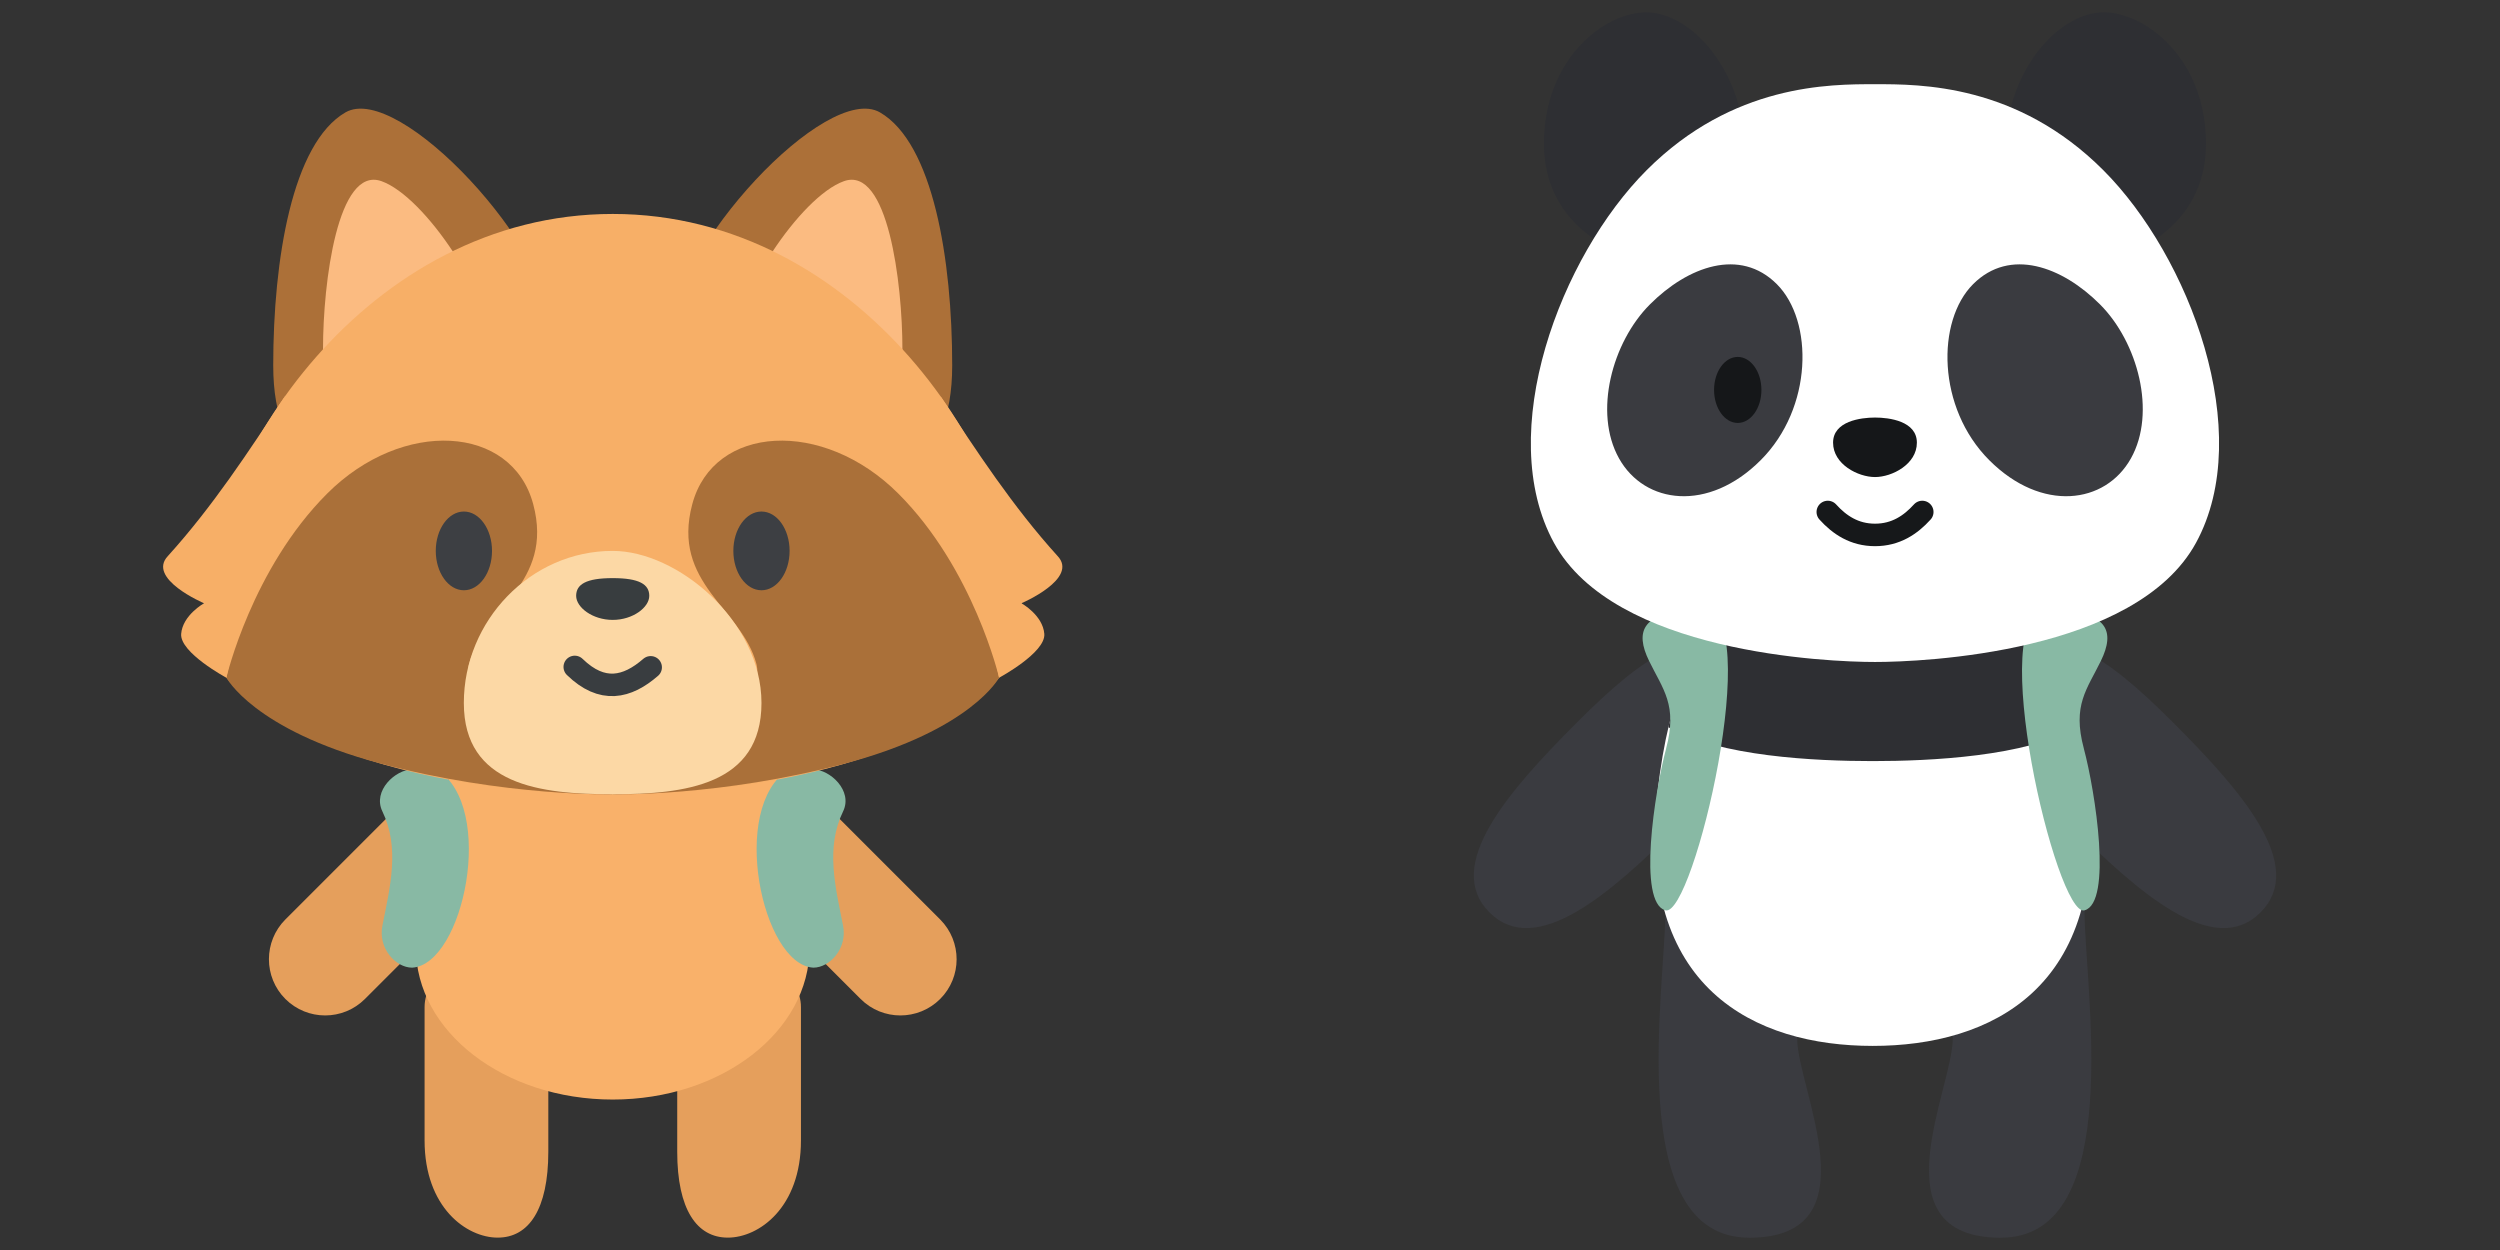 <?xml version="1.0" encoding="UTF-8" standalone="no"?>
<!-- Created with Inkscape (http://www.inkscape.org/) -->

<svg
   width="44.45mm"
   height="22.225mm"
   viewBox="0 0 44.45 22.225"
   version="1.1"
   id="svg5"
   xml:space="preserve"
   inkscape:version="1.2.2 (b0a8486541, 2022-12-01)"
   sodipodi:docname="characters.svg"
   inkscape:export-filename="png/characters.png"
   inkscape:export-xdpi="1170.2858"
   inkscape:export-ydpi="1170.2858"
   xmlns:inkscape="http://www.inkscape.org/namespaces/inkscape"
   xmlns:sodipodi="http://sodipodi.sourceforge.net/DTD/sodipodi-0.dtd"
   xmlns="http://www.w3.org/2000/svg"
   xmlns:svg="http://www.w3.org/2000/svg"><rect x="0" y="0" width="44.45" height="22.225" fill="#333333" stroke="none"/><sodipodi:namedview
     id="namedview7"
     pagecolor="#505050"
     bordercolor="#ffffff"
     borderopacity="1"
     inkscape:showpageshadow="0"
     inkscape:pageopacity="0"
     inkscape:pagecheckerboard="1"
     inkscape:deskcolor="#d1d1d1"
     inkscape:document-units="mm"
     showgrid="false"
     inkscape:zoom="4.2743387"
     inkscape:cx="99.781517"
     inkscape:cy="34.391285"
     inkscape:window-width="1634"
     inkscape:window-height="749"
     inkscape:window-x="239"
     inkscape:window-y="285"
     inkscape:window-maximized="0"
     inkscape:current-layer="layer1" /><defs
     id="defs2"><inkscape:path-effect
       effect="mirror_symmetry"
       start_point="146.751,37.117"
       end_point="146.751,58.904"
       center_point="146.751,48.011"
       id="path-effect25946"
       is_visible="true"
       lpeversion="1.2"
       lpesatellites=""
       mode="free"
       discard_orig_path="false"
       fuse_paths="true"
       oposite_fuse="false"
       split_items="false"
       split_open="false"
       link_styles="false" /><inkscape:path-effect
       effect="mirror_symmetry"
       start_point="186.343,36.288"
       end_point="186.343,237.619"
       center_point="186.343,136.954"
       id="path-effect13403"
       is_visible="true"
       lpeversion="1.2"
       lpesatellites=""
       mode="free"
       discard_orig_path="false"
       fuse_paths="false"
       oposite_fuse="false"
       split_items="false"
       split_open="false"
       link_styles="false" /><inkscape:path-effect
       effect="mirror_symmetry"
       start_point="186.343,89.115"
       end_point="186.343,117.022"
       center_point="186.343,103.068"
       id="path-effect10965"
       is_visible="true"
       lpeversion="1.2"
       lpesatellites=""
       mode="free"
       discard_orig_path="false"
       fuse_paths="false"
       oposite_fuse="false"
       split_items="false"
       split_open="false"
       link_styles="false" /><inkscape:path-effect
       effect="mirror_symmetry"
       start_point="186.343,28.281"
       end_point="186.343,42.863"
       center_point="186.343,35.572"
       id="path-effect4086"
       is_visible="true"
       lpeversion="1.2"
       lpesatellites=""
       mode="free"
       discard_orig_path="false"
       fuse_paths="false"
       oposite_fuse="false"
       split_items="false"
       split_open="false"
       link_styles="false" /><inkscape:path-effect
       effect="mirror_symmetry"
       start_point="186.343,-17.795"
       end_point="186.343,88.939"
       center_point="186.343,35.572"
       id="path-effect3954"
       is_visible="true"
       lpeversion="1.2"
       lpesatellites=""
       mode="free"
       discard_orig_path="false"
       fuse_paths="false"
       oposite_fuse="false"
       split_items="false"
       split_open="false"
       link_styles="false" /><inkscape:path-effect
       effect="mirror_symmetry"
       start_point="186.343,30.148"
       end_point="186.343,40.996"
       center_point="186.343,35.572"
       id="path-effect3944"
       is_visible="true"
       lpeversion="1.2"
       lpesatellites=""
       mode="free"
       discard_orig_path="false"
       fuse_paths="false"
       oposite_fuse="false"
       split_items="false"
       split_open="false"
       link_styles="false" /><inkscape:path-effect
       effect="mirror_symmetry"
       start_point="186.343,32.844"
       end_point="186.343,38.3"
       center_point="186.343,35.572"
       id="path-effect3942"
       is_visible="true"
       lpeversion="1.2"
       lpesatellites=""
       mode="free"
       discard_orig_path="false"
       fuse_paths="false"
       oposite_fuse="false"
       split_items="false"
       split_open="false"
       link_styles="false" /><inkscape:path-effect
       effect="mirror_symmetry"
       start_point="186.343,29.505"
       end_point="186.343,41.64"
       center_point="186.343,35.572"
       id="path-effect3940"
       is_visible="true"
       lpeversion="1.2"
       lpesatellites=""
       mode="free"
       discard_orig_path="false"
       fuse_paths="false"
       oposite_fuse="false"
       split_items="false"
       split_open="false"
       link_styles="false" /><mask
       maskUnits="userSpaceOnUse"
       id="mask1688"><rect
         style="opacity:1;fill:#ffffff;stroke:none;stroke-width:10;stroke-linecap:round;stroke-linejoin:round;paint-order:markers fill stroke"
         id="rect1690"
         width="128.058"
         height="202.789"
         x="122.313"
         y="35.572" /></mask><inkscape:path-effect
       effect="mirror_symmetry"
       start_point="103.299,190.508"
       end_point="103.299,195.607"
       center_point="103.299,193.057"
       id="path-effect43974"
       is_visible="true"
       lpeversion="1.2"
       lpesatellites=""
       mode="free"
       discard_orig_path="false"
       fuse_paths="false"
       oposite_fuse="false"
       split_items="false"
       split_open="false"
       link_styles="false" /><inkscape:path-effect
       effect="mirror_symmetry"
       start_point="103.299,185.535"
       end_point="103.299,189.726"
       center_point="103.299,187.63"
       id="path-effect40122"
       is_visible="true"
       lpeversion="1.2"
       lpesatellites=""
       mode="free"
       discard_orig_path="false"
       fuse_paths="false"
       oposite_fuse="false"
       split_items="false"
       split_open="false"
       link_styles="false" /><inkscape:path-effect
       effect="mirror_symmetry"
       start_point="103.299,185.869"
       end_point="103.299,189.392"
       center_point="103.299,187.63"
       id="path-effect46629"
       is_visible="true"
       lpeversion="1.2"
       lpesatellites=""
       mode="free"
       discard_orig_path="false"
       fuse_paths="false"
       oposite_fuse="false"
       split_items="false"
       split_open="false"
       link_styles="false" /><inkscape:path-effect
       effect="mirror_symmetry"
       start_point="103.299,190.508"
       end_point="103.299,195.607"
       center_point="103.299,193.057"
       id="path-effect43974-6"
       is_visible="true"
       lpeversion="1.2"
       lpesatellites=""
       mode="free"
       discard_orig_path="false"
       fuse_paths="false"
       oposite_fuse="false"
       split_items="false"
       split_open="false"
       link_styles="false" /><inkscape:path-effect
       effect="mirror_symmetry"
       start_point="103.299,185.535"
       end_point="103.299,189.726"
       center_point="103.299,187.63"
       id="path-effect40122-7"
       is_visible="true"
       lpeversion="1.2"
       lpesatellites=""
       mode="free"
       discard_orig_path="false"
       fuse_paths="false"
       oposite_fuse="false"
       split_items="false"
       split_open="false"
       link_styles="false" /><inkscape:path-effect
       effect="mirror_symmetry"
       start_point="103.299,185.869"
       end_point="103.299,189.392"
       center_point="103.299,187.63"
       id="path-effect46629-5"
       is_visible="true"
       lpeversion="1.2"
       lpesatellites=""
       mode="free"
       discard_orig_path="false"
       fuse_paths="false"
       oposite_fuse="false"
       split_items="false"
       split_open="false"
       link_styles="false" /><inkscape:path-effect
       effect="mirror_symmetry"
       start_point="103.301,182.969"
       end_point="103.301,183.628"
       center_point="103.301,183.298"
       id="path-effect30187"
       is_visible="true"
       lpeversion="1.2"
       lpesatellites=""
       mode="free"
       discard_orig_path="false"
       fuse_paths="false"
       oposite_fuse="false"
       split_items="false"
       split_open="false"
       link_styles="false" /><inkscape:path-effect
       effect="mirror_symmetry"
       start_point="103.301,183.053"
       end_point="103.301,183.544"
       center_point="103.301,183.298"
       id="path-effect31745"
       is_visible="true"
       lpeversion="1.2"
       lpesatellites=""
       mode="free"
       discard_orig_path="false"
       fuse_paths="false"
       oposite_fuse="false"
       split_items="false"
       split_open="false"
       link_styles="false" /><inkscape:path-effect
       effect="mirror_symmetry"
       start_point="103.301,179.887"
       end_point="103.301,186.71"
       center_point="103.301,183.298"
       id="path-effect36164"
       is_visible="true"
       lpeversion="1.2"
       lpesatellites=""
       mode="free"
       discard_orig_path="false"
       fuse_paths="false"
       oposite_fuse="false"
       split_items="false"
       split_open="false"
       link_styles="false" /><inkscape:path-effect
       effect="mirror_symmetry"
       start_point="103.299,185.869"
       end_point="103.299,189.392"
       center_point="103.299,187.63"
       id="path-effect46629-56"
       is_visible="true"
       lpeversion="1.2"
       lpesatellites=""
       mode="free"
       discard_orig_path="false"
       fuse_paths="false"
       oposite_fuse="false"
       split_items="false"
       split_open="false"
       link_styles="false" /><inkscape:path-effect
       effect="mirror_symmetry"
       start_point="103.299,185.535"
       end_point="103.299,189.726"
       center_point="103.299,187.63"
       id="path-effect40122-2"
       is_visible="true"
       lpeversion="1.2"
       lpesatellites=""
       mode="free"
       discard_orig_path="false"
       fuse_paths="false"
       oposite_fuse="false"
       split_items="false"
       split_open="false"
       link_styles="false" /><inkscape:path-effect
       effect="mirror_symmetry"
       start_point="103.299,190.508"
       end_point="103.299,195.607"
       center_point="103.299,193.057"
       id="path-effect43974-9"
       is_visible="true"
       lpeversion="1.2"
       lpesatellites=""
       mode="free"
       discard_orig_path="false"
       fuse_paths="false"
       oposite_fuse="false"
       split_items="false"
       split_open="false"
       link_styles="false" /><inkscape:path-effect
       effect="mirror_symmetry"
       start_point="103.299,185.869"
       end_point="103.299,189.392"
       center_point="103.299,187.63"
       id="path-effect46629-56-2"
       is_visible="true"
       lpeversion="1.2"
       lpesatellites=""
       mode="free"
       discard_orig_path="false"
       fuse_paths="false"
       oposite_fuse="false"
       split_items="false"
       split_open="false"
       link_styles="false" /><inkscape:path-effect
       effect="mirror_symmetry"
       start_point="103.299,185.869"
       end_point="103.299,189.392"
       center_point="103.299,187.63"
       id="path-effect46629-56-0"
       is_visible="true"
       lpeversion="1.2"
       lpesatellites=""
       mode="free"
       discard_orig_path="false"
       fuse_paths="false"
       oposite_fuse="false"
       split_items="false"
       split_open="false"
       link_styles="false" /></defs><g
     inkscape:label="Camada 1"
     inkscape:groupmode="layer"
     id="layer1"
     transform="translate(-121.917,-37.117)"><g
       id="g25944"
       transform="translate(8.503,0.219)"
       inkscape:path-effect="#path-effect25946"
       class="UnoptimicedTransforms"><path
         id="path12983"
         style="fill:#3a3b40;fill-opacity:1;stroke-width:3;stroke-linecap:round;stroke-linejoin:round;paint-order:markers fill stroke"
         d="m 143.282,51.558 c -1.224,1.224 -2.557,2.391 -3.385,1.563 -0.828,-0.828 0.338,-2.161 1.563,-3.385 1.224,-1.224 2.107,-1.813 2.871,-1.049 0.764,0.764 0.175,1.647 -1.049,2.871 z m 6.939,0 c 1.224,1.224 2.557,2.391 3.385,1.563 0.828,-0.828 -0.338,-2.161 -1.563,-3.385 -1.224,-1.224 -2.107,-1.813 -2.871,-1.049 -0.764,0.764 -0.175,1.647 1.049,2.871 z"
         sodipodi:nodetypes="szszs"
         inkscape:transform-center-x="12.738156"
         inkscape:transform-center-y="12.972813"
         inkscape:original-d="m 143.28161,51.557677 c -1.22441,1.224413 -2.55711,2.390763 -3.38503,1.562842 -0.82792,-0.827921 0.33843,-2.160618 1.56284,-3.385032 1.22442,-1.224414 2.10672,-1.813391 2.87115,-1.048961 0.76443,0.764428 0.17546,1.646737 -1.04896,2.871151 z" /><path
         style="fill:#3a3b40;fill-opacity:1;stroke:none;stroke-width:3;stroke-linecap:round;stroke-linejoin:round;stroke-dasharray:none;paint-order:markers fill stroke"
         d="m 144.512,58.904 c -2.239,0 -1.486,-4.475 -1.486,-5.821 0,-1.347 1.185,-1.658 2.214,-1.064 1.029,0.594 0.128,2.472 0.128,3.35 0,0.878 1.383,3.536 -0.856,3.536 z m 4.478,0 c 2.239,0 1.486,-4.475 1.486,-5.821 0,-1.347 -1.185,-1.658 -2.214,-1.064 -1.029,0.594 -0.128,2.472 -0.128,3.35 0,0.878 -1.383,3.536 0.856,3.536 z"
         id="path12985"
         sodipodi:nodetypes="zzzzz"
         inkscape:original-d="m 144.51238,58.904495 c -2.23896,0 -1.48643,-4.474621 -1.48643,-5.821381 0,-1.346759 1.18467,-1.658109 2.21362,-1.064048 1.02895,0.594062 0.12839,2.472122 0.12839,3.349688 0,0.877566 1.38337,3.535741 -0.85558,3.535741 z" /><g
         id="g12991"
         style="stroke-width:9.24"
         transform="matrix(0.108,0,0,0.108,126.586,33.19)"><path
           style="opacity:1;fill:#ffffff;fill-opacity:1;stroke:none;stroke-width:27.721;stroke-linecap:round;stroke-linejoin:round;stroke-dasharray:none;paint-order:markers fill stroke"
           d="m 186.348,125.522 c -16.587,0 -31.768,6.543 -35.41,39.056 -3.642,32.512 16.077,41.943 35.41,41.943 19.333,0 39.052,-9.431 35.41,-41.943 -3.642,-32.512 -18.823,-39.056 -35.41,-39.056 z"
           id="path12987"
           sodipodi:nodetypes="czcc"
           inkscape:original-d="m 186.34261,206.51941 c -19.33325,0 -39.05328,-9.42398 -35.41119,-41.93633 3.64209,-32.51235 18.82403,-39.05854 35.41119,-39.05854 z" /><path
           style="opacity:1;fill:#2e2f33;fill-opacity:1;stroke:none;stroke-width:27.721;stroke-linecap:round;stroke-linejoin:round;stroke-dasharray:none;stroke-opacity:1;paint-order:markers fill stroke"
           d="m 186.348,125.522 c -18.531,0 -27.995,2.694 -33.641,28.534 8.375,4.835 24.202,5.577 33.641,5.577 9.439,0 25.267,-0.742 33.641,-5.577 -5.646,-25.84 -15.11,-28.534 -33.641,-28.534 z"
           id="path12989"
           sodipodi:nodetypes="cccc"
           inkscape:original-d="m 186.34261,159.63607 c -9.43886,0 -25.26572,-0.74319 -33.64042,-5.57832 5.64629,-25.83978 15.10959,-28.53321 33.64042,-28.53321 z" /></g><path
         id="path12993"
         style="fill:#2e2f33;fill-opacity:1;stroke-width:10;stroke-linecap:round;stroke-linejoin:round;paint-order:markers fill stroke"
         d="m 142.688,37.117 c -0.749,0 -1.823,0.825 -1.823,2.339 0,1.514 1.393,2.086 2.077,2.086 0.684,0 1.513,-0.168 1.513,-1.81 0,-1.642 -1.017,-2.615 -1.766,-2.615 z m 8.126,0 c 0.749,0 1.823,0.825 1.823,2.339 0,1.514 -1.393,2.086 -2.077,2.086 -0.684,0 -1.513,-0.168 -1.513,-1.81 0,-1.642 1.017,-2.615 1.766,-2.615 z"
         sodipodi:nodetypes="zzzzz"
         inkscape:original-d="m 142.68831,37.116594 c -0.74909,0 -1.82342,0.82509 -1.82342,2.339411 0,1.514321 1.39343,2.085591 2.07722,2.085591 0.68379,0 1.5126,-0.16769 1.5126,-1.809733 0,-1.642043 -1.01731,-2.615269 -1.7664,-2.615269 z" /><path
         style="fill:#88b9a4;fill-opacity:1;stroke:none;stroke-width:0.4;stroke-linecap:round;stroke-linejoin:round;stroke-dasharray:none;stroke-opacity:1;paint-order:markers fill stroke"
         d="m 143.038,50.204 c 0.207,-0.771 -0.058,-1.05 -0.305,-1.558 -0.247,-0.508 -0.161,-0.904 0.959,-0.904 1.119,0 -0.167,5.475 -0.666,5.342 -0.499,-0.134 -0.194,-2.109 0.012,-2.879 z m 7.426,0 c -0.207,-0.771 0.058,-1.05 0.305,-1.558 0.247,-0.508 0.161,-0.904 -0.959,-0.904 -1.119,0 0.167,5.475 0.666,5.342 0.499,-0.134 0.194,-2.109 -0.012,-2.879 z"
         id="rect46624-9"
         sodipodi:nodetypes="zzzzz"
         inkscape:original-d="m 143.0382,50.203672 c 0.20657,-0.770916 -0.0578,-1.049782 -0.305,-1.558101 -0.24729,-0.508319 -0.16054,-0.904283 0.95891,-0.904283 1.11945,0 -0.16737,5.47547 -0.66614,5.341826 -0.49877,-0.133644 -0.19433,-2.108526 0.0122,-2.879442 z" /><path
         style="fill:#ffffff;stroke-width:10;stroke-linecap:round;stroke-linejoin:round;paint-order:markers fill stroke"
         d="m 146.752,38.395 c -0.808,0 -2.526,-0.006 -4.059,1.527 -1.533,1.533 -2.72,4.668 -1.65,6.627 1.069,1.959 4.857,2.119 5.709,2.119 0.852,0 4.638,-0.16 5.707,-2.119 1.069,-1.959 -0.117,-5.094 -1.65,-6.627 -1.533,-1.533 -3.249,-1.527 -4.057,-1.527 z"
         id="path12995"
         sodipodi:nodetypes="cczzc"
         inkscape:original-d="m 146.75133,38.394594 v 10.272612 c -0.85183,0 -4.63886,-0.158205 -5.70823,-2.117612 -1.06936,-1.959407 0.11779,-5.093912 1.65088,-6.627 1.53309,-1.533088 3.24941,-1.528 4.05735,-1.528 z" /><path
         style="fill:#3a3b40;fill-opacity:1;stroke:none;stroke-width:3;stroke-linecap:round;stroke-linejoin:round;stroke-dasharray:none;stroke-opacity:1;paint-order:markers fill stroke"
         d="m 142.75,42.31 c -0.673,0.673 -1.007,1.922 -0.55,2.738 0.456,0.816 1.589,0.963 2.519,0.032 0.93,-0.93 0.942,-2.475 0.287,-3.13 -0.655,-0.655 -1.583,-0.314 -2.256,0.36 z m 8.002,0 c 0.673,0.673 1.007,1.922 0.55,2.738 -0.456,0.816 -1.589,0.963 -2.519,0.032 -0.93,-0.93 -0.942,-2.475 -0.287,-3.13 0.655,-0.655 1.583,-0.314 2.256,0.36 z"
         id="path12997"
         sodipodi:nodetypes="zzzzz"
         inkscape:original-d="m 142.7505,42.309644 c -0.67341,0.673417 -1.00659,1.922128 -0.5502,2.737702 0.45639,0.815575 1.5889,0.962627 2.51926,0.03227 0.93037,-0.930362 0.94226,-2.47473 0.28727,-3.12972 -0.65499,-0.65499 -1.58291,-0.313663 -2.25633,0.359753 z" /><ellipse
         style="fill:#151719;fill-opacity:1;stroke:none;stroke-width:3.17;stroke-linecap:round;stroke-linejoin:round;stroke-dasharray:none;stroke-opacity:1;paint-order:markers fill stroke"
         id="path18596"
         cx="144.311"
         cy="43.831"
         rx="0.421"
         ry="0.587"
         d="m 144.731,43.831 c 0,0.324 -0.188,0.587 -0.421,0.587 -0.232,0 -0.421,-0.263 -0.421,-0.587 0,-0.324 0.188,-0.587 0.421,-0.587 0.232,0 0.421,0.263 0.421,0.587 z m 4.04,0 c 0,0.324 0.188,0.587 0.421,0.587 0.232,0 0.421,-0.263 0.421,-0.587 0,-0.324 -0.188,-0.587 -0.421,-0.587 -0.232,0 -0.421,0.263 -0.421,0.587 z" /><path
         style="fill:#151719;fill-opacity:1;stroke:none;stroke-width:10;stroke-linecap:round;stroke-linejoin:round;paint-order:markers fill stroke"
         d="m 146.752,44.322 c -0.251,0 -0.746,0.063 -0.746,0.447 0,0.385 0.445,0.611 0.746,0.611 0.302,0 0.744,-0.227 0.744,-0.611 0,-0.385 -0.493,-0.447 -0.744,-0.447 z"
         id="path13001"
         sodipodi:nodetypes="cczc"
         inkscape:original-d="m 146.75133,44.323115 v 1.056946 c -0.30159,0 -0.74542,-0.225621 -0.74542,-0.61026 0,-0.384638 0.49451,-0.446686 0.74542,-0.446686 z" /><path
         style="fill:#ffffff;stroke:#16181a;stroke-width:0.4;stroke-linecap:round;stroke-linejoin:round;stroke-dasharray:none;stroke-opacity:1;paint-order:markers fill stroke"
         d="m 145.912,46.001 c 0.208,0.23 0.472,0.408 0.84,0.408 0.368,0 0.632,-0.178 0.84,-0.408"
         id="path13003"
         sodipodi:nodetypes="cc"
         inkscape:original-d="m 145.91152,46.000726 c 0.20824,0.22972 0.47207,0.407869 0.83981,0.407869" /></g><g
       id="g23100"
       transform="matrix(1,0,0,1,219.194,-57.92)"
       style="stroke-width:1"><path
         id="path39270-9"
         style="fill:#e59f5c;fill-opacity:1;stroke:none;stroke-width:0.3;stroke-linecap:round;stroke-linejoin:round;stroke-dasharray:none;stroke-opacity:1;paint-order:markers fill stroke"
         d="m 101.153,190.713 c -0.552,4e-5 -1.2,0.448 -1.2,1 l -1e-5,2.37 c -5e-6,1.196 0.748,1.729 1.3,1.729 0.552,0 0.9,-0.5 0.9,-1.529 0,-0.471 -10e-6,-1.538 -10e-6,-2.57 -4e-5,-0.552 -0.448,-1 -1,-1 z m 4.292,0 c 0.552,4e-5 1.2,0.448 1.2,1 l 10e-6,2.37 c 0,1.196 -0.748,1.729 -1.3,1.729 -0.552,0 -0.9,-0.5 -0.9,-1.529 0,-0.471 1e-5,-1.538 1e-5,-2.57 4e-5,-0.552 0.448,-1 1,-1 z"
         sodipodi:nodetypes="ccszscc"
         inkscape:transform-center-y="1.5497215"
         inkscape:transform-center-x="7.34534e-05"
         transform="matrix(1,0,0,1,-189.681,-78.77)"
         inkscape:original-d="m 101.15266,190.71297 c -0.55225,4e-5 -1.199625,0.44771 -1.199655,0.99994 l -1e-5,2.37037 c -5e-6,1.19643 0.747805,1.7291 1.300045,1.72911 0.55224,0 0.89957,-0.5004 0.89957,-1.52911 0,-0.47129 -10e-6,-1.53771 -10e-6,-2.57037 -4e-5,-0.55223 -0.44769,-0.99991 -0.99994,-0.99994 z"
         inkscape:path-effect="#path-effect43974-9"
         class="UnoptimicedTransforms" /><path
         id="path39270"
         style="fill:#e59f5c;fill-opacity:1;stroke:none;stroke-width:0.3;stroke-linecap:round;stroke-linejoin:round;stroke-dasharray:none;stroke-opacity:1;paint-order:markers fill stroke"
         d="m 101.084,187.664 c -0.391,-0.39 -1.024,-0.39 -1.414,0 l -2.192,2.192 c -0.39,0.391 -0.39,1.024 10e-7,1.414 0.391,0.39 1.024,0.39 1.414,0 l 2.192,-2.192 c 0.39,-0.391 0.39,-1.024 0,-1.414 z m 4.43,0 c 0.391,-0.39 1.024,-0.39 1.414,0 l 2.192,2.192 c 0.39,0.391 0.39,1.024 0,1.414 -0.391,0.39 -1.024,0.39 -1.414,0 l -2.192,-2.192 c -0.39,-0.391 -0.39,-1.024 0,-1.414 z"
         sodipodi:nodetypes="ccccccc"
         inkscape:transform-center-y="1.0958179"
         inkscape:transform-center-x="1.095819"
         transform="translate(-189.681,-78.471)"
         inkscape:original-d="m 101.08352,187.66357 c -0.39051,-0.39047 -1.02361,-0.39047 -1.414127,0 l -2.191712,2.19171 c -0.39047,0.39052 -0.390473,1.02362 10e-7,1.41413 0.390514,0.39048 1.023615,0.39048 1.414129,0 0,0 1.461509,-1.46151 2.191709,-2.19171 0.39047,-0.39051 0.39047,-1.02361 0,-1.41413 z"
         inkscape:path-effect="#path-effect40122-2"
         class="UnoptimicedTransforms" /><path
         id="path36298"
         style="fill:#f9b16a;fill-opacity:1;stroke-width:0.3;stroke-linecap:round;stroke-linejoin:round;paint-order:markers fill stroke"
         d="m -82.883,111.885 c 0,1.492 -1.567,2.702 -3.5,2.702 -1.933,0 -3.5,-1.21 -3.5,-2.702 1e-5,-1.492 0.354,-4.818 3.5,-4.818 3.146,0 3.5,3.326 3.5,4.818 z"
         sodipodi:nodetypes="ssszs" /><path
         id="rect46624"
         d="m 99.732,187.19 h 0.442 c 1.059,0.675 0.471,3.471 -0.442,3.523 -0.292,0 -0.609,-0.342 -0.529,-0.746 0.137,-0.691 0.314,-1.385 0,-2.032 -0.18,-0.37 0.237,-0.746 0.529,-0.746 z m 7.133,0 h -0.442 c -1.059,0.675 -0.471,3.471 0.442,3.523 0.292,0 0.609,-0.342 0.529,-0.746 -0.137,-0.691 -0.314,-1.385 0,-2.032 0.18,-0.37 -0.237,-0.746 -0.529,-0.746 z"
         style="fill:#88b9a4;fill-opacity:1;stroke:none;stroke-width:0.4;stroke-linecap:round;stroke-linejoin:round;stroke-dasharray:none;stroke-opacity:1;paint-order:markers fill stroke"
         sodipodi:nodetypes="sccsss"
         transform="translate(-189.681,-78.471)"
         inkscape:original-d="m 99.732165,187.18968 h 0.441655 c 1.05926,0.67532 0.47129,3.47109 -0.441655,3.52329 -0.292254,0 -0.609175,-0.34174 -0.52917,-0.74577 0.136777,-0.69074 0.314422,-1.3855 0,-2.03176 -0.180193,-0.37037 0.236919,-0.74576 0.52917,-0.74576 z"
         inkscape:path-effect="#path-effect46629-56"
         class="UnoptimicedTransforms" /><g
         id="g36162"
         transform="translate(-189.684,-78.466)"
         style="stroke-width:1"
         inkscape:path-effect="#path-effect36164"
         class="UnoptimicedTransforms"><path
           id="path31877"
           style="opacity:1;fill:#ac7038;fill-opacity:1;stroke-width:0.3;stroke-linecap:round;stroke-linejoin:round;paint-order:markers fill stroke"
           d="m 102.265,179.471 c 0,1.538 -1.119,2.787 -2.5,2.787 -1.381,0 -2.5,-0.375 -2.5,-2.257 0,-1.882 0.338,-3.953 1.285,-4.5 0.948,-0.547 3.715,2.433 3.715,3.971 z m 2.072,0 c 0,1.538 1.119,2.787 2.5,2.787 1.381,0 2.5,-0.375 2.5,-2.257 0,-1.882 -0.338,-3.953 -1.285,-4.5 -0.948,-0.547 -3.715,2.433 -3.715,3.971 z"
           sodipodi:nodetypes="zszzz"
           inkscape:original-d="m 102.26454,179.47083 c 0,1.53805 -1.11929,2.78652 -2.499998,2.78652 -1.380712,0 -2.5,-0.3752 -2.5,-2.25735 0,-1.88215 0.337652,-3.95279 1.285458,-4.5 0.947806,-0.54722 3.71454,2.43278 3.71454,3.97083 z" /><path
           id="path34502"
           style="opacity:1;fill:#fbbb81;fill-opacity:1;stroke-width:0.3;stroke-linecap:round;stroke-linejoin:round;paint-order:markers fill stroke"
           d="m 101.155,179.712 c 0,0.902 -0.562,1.483 -1.39,1.483 -0.828,0 -1.615,-0.295 -1.615,-1.483 0,-1.188 0.261,-3.264 1.039,-2.988 0.779,0.276 1.966,2.086 1.966,2.988 z m 4.292,0 c 0,0.902 0.562,1.483 1.39,1.483 0.828,0 1.615,-0.295 1.615,-1.483 0,-1.188 -0.261,-3.264 -1.039,-2.988 -0.779,0.276 -1.966,2.086 -1.966,2.988 z"
           sodipodi:nodetypes="zszzz"
           inkscape:original-d="m 101.15481,179.71249 c 0,0.90227 -0.56184,1.48298 -1.390269,1.48298 -0.828429,0 -1.614976,-0.29507 -1.614976,-1.48298 0,-1.18791 0.260536,-3.26434 1.039177,-2.98835 0.778641,0.27599 1.966068,2.08608 1.966068,2.98835 z" /></g><g
         id="g49220"
         transform="translate(-220.999,-5.117)"
         style="stroke-width:1"><g
           id="g49214"
           style="stroke-width:1"><path
             id="path6932"
             style="fill:#f7af67;fill-opacity:1;stroke-width:1;stroke-linecap:round;stroke-linejoin:round;stroke-dasharray:none;paint-order:markers fill stroke"
             d="m 134.617,103.958 c -4.364,0 -7.276,4.374 -7.276,7.223 0,1.71 3.258,3.095 7.276,3.095 4.018,0 7.276,-1.386 7.276,-3.095 0,-2.849 -2.912,-7.223 -7.276,-7.223 z" /><path
             style="fill:#aa7039;fill-opacity:1;stroke:none;stroke-width:0.01;stroke-linecap:round;stroke-linejoin:round;stroke-dasharray:none;paint-order:markers fill stroke"
             d="m 96.431,185.553 c 0,0 0.452,-1.935 1.792,-3.274 1.34,-1.34 3.285,-1.225 3.663,0.187 0.378,1.412 -0.876,1.855 -1.139,2.838 -0.263,0.983 2.554,2.322 2.554,2.322 0,0 -1.915,0.045 -4.148,-0.552 -2.234,-0.597 -2.721,-1.521 -2.721,-1.521 z m 13.739,0 c 0,0 -0.452,-1.935 -1.792,-3.274 -1.34,-1.34 -3.285,-1.225 -3.663,0.187 -0.378,1.412 0.876,1.855 1.139,2.838 0.263,0.983 -2.554,2.322 -2.554,2.322 0,0 1.915,0.045 4.148,-0.552 2.234,-0.597 2.721,-1.521 2.721,-1.521 z"
             id="path9923"
             sodipodi:nodetypes="czzzczc"
             transform="translate(31.316,-73.349)"
             inkscape:original-d="m 96.431246,185.55286 c 0,0 0.451938,-1.93451 1.79166,-3.27423 1.339721,-1.33972 3.284854,-1.22462 3.663214,0.18745 0.37836,1.41206 -0.87596,1.85482 -1.13934,2.83777 -0.26338,0.98296 2.55412,2.3216 2.55412,2.3216 0,0 -1.91464,0.0452 -4.14834,-0.552 -2.233703,-0.59719 -2.721314,-1.52059 -2.721314,-1.52059 z"
             inkscape:path-effect="#path-effect30187"
             class="UnoptimicedTransforms" /></g><path
           style="fill:#f7af67;fill-opacity:1;stroke:none;stroke-width:0.3;stroke-linecap:round;stroke-linejoin:round;stroke-dasharray:none;stroke-opacity:1;paint-order:markers fill stroke"
           d="m 96.431,185.553 c 0,0 -0.829,-0.445 -0.804,-0.779 0.026,-0.334 0.407,-0.545 0.407,-0.545 0,0 -1.029,-0.438 -0.64,-0.843 0.79,-0.873 1.436,-1.857 2.079,-2.839 z m 13.739,0 c 0,0 0.829,-0.445 0.804,-0.779 -0.026,-0.334 -0.407,-0.545 -0.407,-0.545 0,0 1.029,-0.438 0.64,-0.843 -0.79,-0.873 -1.436,-1.857 -2.079,-2.839 z"
           id="path30267"
           sodipodi:nodetypes="czcccc"
           transform="translate(31.316,-73.349)"
           inkscape:original-d="m 96.431246,185.55286 c 0,0 -0.829368,-0.44496 -0.80363,-0.77869 0.02574,-0.33373 0.40739,-0.54518 0.40739,-0.54518 0,0 -1.029309,-0.43845 -0.639925,-0.84324 0.78975,-0.87348 1.435868,-1.85725 2.079009,-2.83895 z"
           inkscape:path-effect="#path-effect31745"
           class="UnoptimicedTransforms" /></g><g
         id="g30139"
         transform="translate(-189.684,-78.466)"
         style="stroke-width:1"><path
           id="path9138"
           style="opacity:1;fill:#fcd8a5;fill-opacity:1;stroke-width:0.01;stroke-linecap:round;stroke-linejoin:round;paint-order:markers fill stroke"
           d="m 105.946,186.002 c 0,1.461 -1.361,1.623 -2.646,1.623 -1.285,0 -2.646,-0.162 -2.646,-1.623 0,-1.461 1.185,-2.704 2.646,-2.704 1.148,0 2.646,1.242 2.646,2.704 z"
           sodipodi:nodetypes="zzzsz" /><g
           id="g30133"
           style="stroke-width:1"><path
             id="path18742"
             style="opacity:1;fill:#383d3f;stroke-width:1;stroke-linecap:round;stroke-linejoin:round;paint-order:markers fill stroke"
             d="m 103.951,184.097 c 0,0.205 -0.291,0.428 -0.65,0.428 -0.359,0 -0.65,-0.223 -0.65,-0.428 -1e-5,-0.205 0.178,-0.315 0.65,-0.315 0.472,0 0.65,0.11 0.65,0.315 z"
             sodipodi:nodetypes="ssszs" /><path
             style="opacity:1;fill:none;fill-opacity:1;stroke:#393d40;stroke-width:0.4;stroke-linecap:round;stroke-linejoin:round;stroke-dasharray:none;stroke-opacity:1;paint-order:markers fill stroke"
             d="m 102.626,185.361 c 0.488,0.474 0.93,0.372 1.35,0.007"
             id="path21007"
             sodipodi:nodetypes="cc" /></g></g><g
         id="g30129"
         transform="translate(-189.684,-78.466)"
         style="stroke-width:1"><ellipse
           style="fill:#3d3f43;fill-opacity:1;stroke:none;stroke-width:0.3;stroke-linecap:round;stroke-linejoin:round;stroke-dasharray:none;stroke-opacity:1;paint-order:markers fill stroke"
           id="path28656"
           cx="100.655"
           cy="183.298"
           rx="0.5"
           ry="0.7" /><ellipse
           style="opacity:1;fill:#3d3f43;fill-opacity:1;stroke:none;stroke-width:0.3;stroke-linecap:round;stroke-linejoin:round;stroke-dasharray:none;stroke-opacity:1;paint-order:markers fill stroke"
           id="path28656-6"
           cx="105.946"
           cy="183.298"
           rx="0.5"
           ry="0.7" /></g></g></g></svg>
